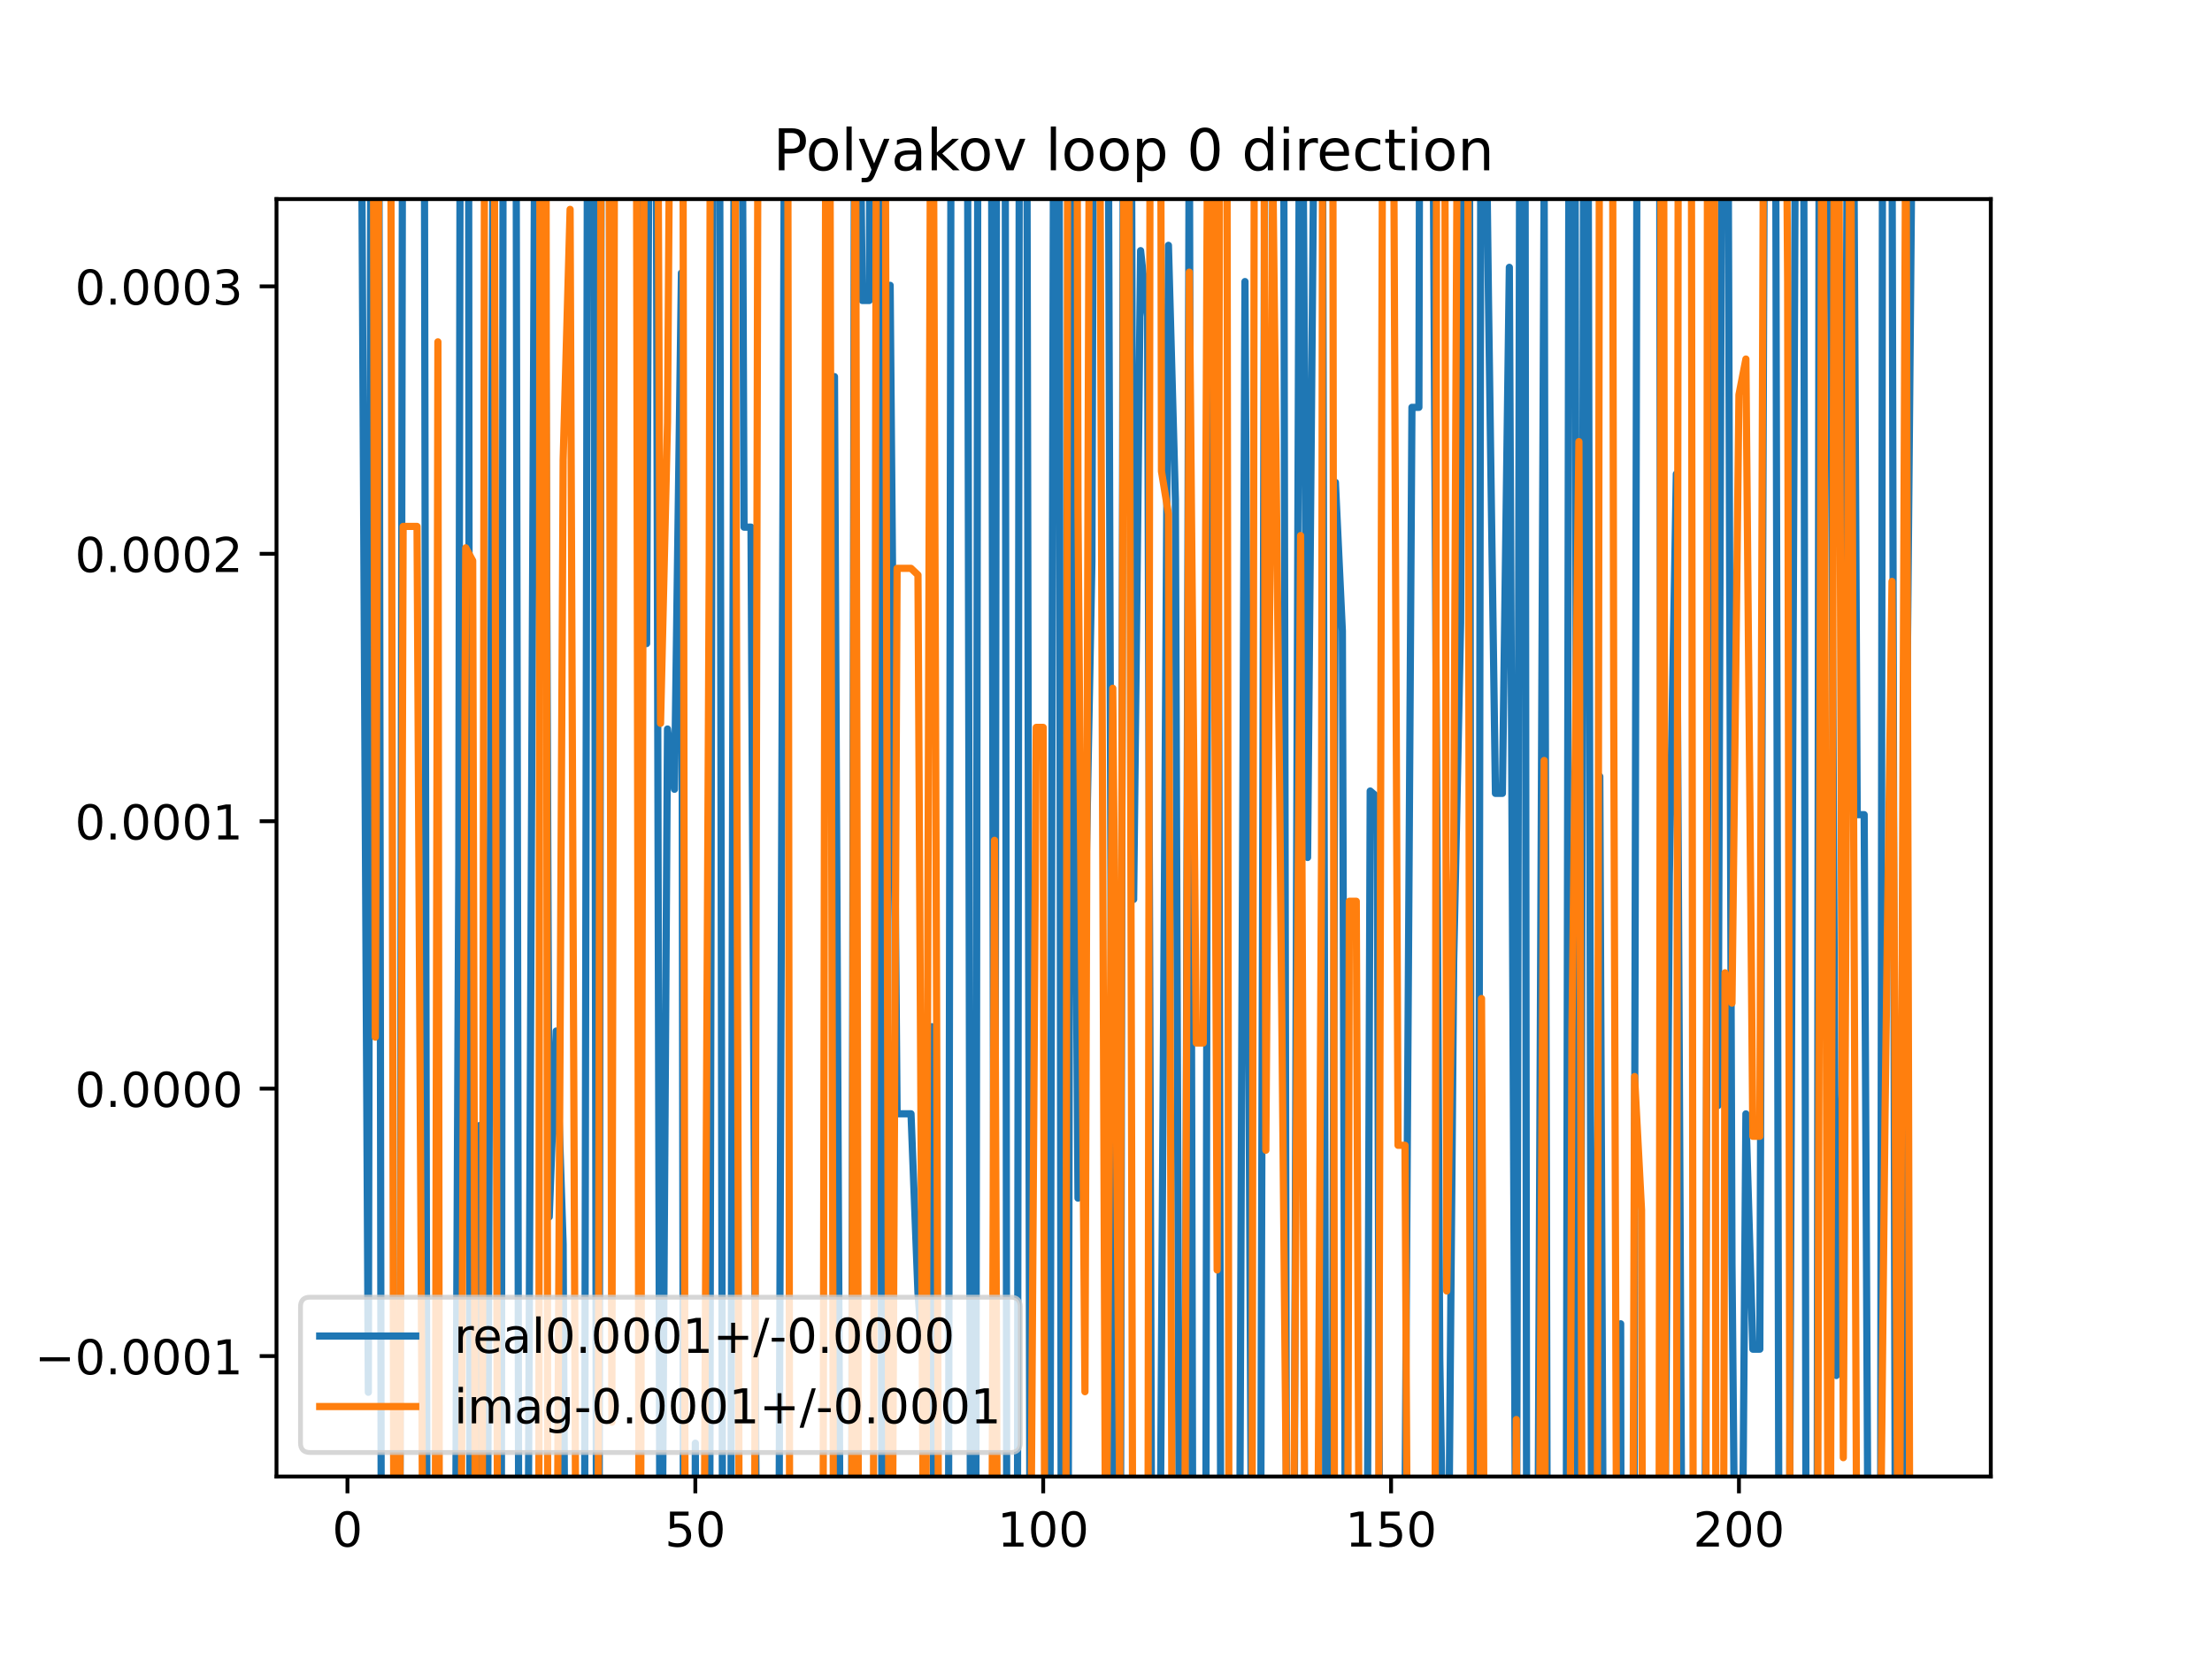 <?xml version="1.0" encoding="utf-8" standalone="no"?>
<!DOCTYPE svg PUBLIC "-//W3C//DTD SVG 1.1//EN"
  "http://www.w3.org/Graphics/SVG/1.1/DTD/svg11.dtd">
<!-- Created with matplotlib (https://matplotlib.org/) -->
<svg height="345.6pt" version="1.1" viewBox="0 0 460.8 345.6" width="460.8pt" xmlns="http://www.w3.org/2000/svg" xmlns:xlink="http://www.w3.org/1999/xlink">
 <defs>
  <style type="text/css">
*{stroke-linecap:butt;stroke-linejoin:round;}
  </style>
 </defs>
 <g id="figure_1">
  <g id="patch_1">
   <path d="M 0 345.6 
L 460.8 345.6 
L 460.8 0 
L 0 0 
z
" style="fill:#ffffff;"/>
  </g>
  <g id="axes_1">
   <g id="patch_2">
    <path d="M 57.6 307.584 
L 414.72 307.584 
L 414.72 41.472 
L 57.6 41.472 
z
" style="fill:#ffffff;"/>
   </g>
   <g id="matplotlib.axis_1">
    <g id="xtick_1">
     <g id="line2d_1">
      <defs>
       <path d="M 0 0 
L 0 3.5 
" id="m94721363c7" style="stroke:#000000;stroke-width:0.8;"/>
      </defs>
      <g>
       <use style="stroke:#000000;stroke-width:0.8;" x="72.383" xlink:href="#m94721363c7" y="307.584"/>
      </g>
     </g>
     <g id="text_1">
      <!-- 0 -->
      <defs>
       <path d="M 31.781 66.406 
Q 24.172 66.406 20.328 58.906 
Q 16.5 51.422 16.5 36.375 
Q 16.5 21.391 20.328 13.891 
Q 24.172 6.391 31.781 6.391 
Q 39.453 6.391 43.281 13.891 
Q 47.125 21.391 47.125 36.375 
Q 47.125 51.422 43.281 58.906 
Q 39.453 66.406 31.781 66.406 
z
M 31.781 74.219 
Q 44.047 74.219 50.516 64.516 
Q 56.984 54.828 56.984 36.375 
Q 56.984 17.969 50.516 8.266 
Q 44.047 -1.422 31.781 -1.422 
Q 19.531 -1.422 13.062 8.266 
Q 6.594 17.969 6.594 36.375 
Q 6.594 54.828 13.062 64.516 
Q 19.531 74.219 31.781 74.219 
z
" id="DejaVuSans-48"/>
      </defs>
      <g transform="translate(69.202 322.182)scale(0.1 -0.1)">
       <use xlink:href="#DejaVuSans-48"/>
      </g>
     </g>
    </g>
    <g id="xtick_2">
     <g id="line2d_2">
      <g>
       <use style="stroke:#000000;stroke-width:0.8;" x="144.851" xlink:href="#m94721363c7" y="307.584"/>
      </g>
     </g>
     <g id="text_2">
      <!-- 50 -->
      <defs>
       <path d="M 10.797 72.906 
L 49.516 72.906 
L 49.516 64.594 
L 19.828 64.594 
L 19.828 46.734 
Q 21.969 47.469 24.109 47.828 
Q 26.266 48.188 28.422 48.188 
Q 40.625 48.188 47.75 41.5 
Q 54.891 34.812 54.891 23.391 
Q 54.891 11.625 47.562 5.094 
Q 40.234 -1.422 26.906 -1.422 
Q 22.312 -1.422 17.547 -0.641 
Q 12.797 0.141 7.719 1.703 
L 7.719 11.625 
Q 12.109 9.234 16.797 8.062 
Q 21.484 6.891 26.703 6.891 
Q 35.156 6.891 40.078 11.328 
Q 45.016 15.766 45.016 23.391 
Q 45.016 31 40.078 35.438 
Q 35.156 39.891 26.703 39.891 
Q 22.75 39.891 18.812 39.016 
Q 14.891 38.141 10.797 36.281 
z
" id="DejaVuSans-53"/>
      </defs>
      <g transform="translate(138.488 322.182)scale(0.1 -0.1)">
       <use xlink:href="#DejaVuSans-53"/>
       <use x="63.623" xlink:href="#DejaVuSans-48"/>
      </g>
     </g>
    </g>
    <g id="xtick_3">
     <g id="line2d_3">
      <g>
       <use style="stroke:#000000;stroke-width:0.8;" x="217.318" xlink:href="#m94721363c7" y="307.584"/>
      </g>
     </g>
     <g id="text_3">
      <!-- 100 -->
      <defs>
       <path d="M 12.406 8.297 
L 28.516 8.297 
L 28.516 63.922 
L 10.984 60.406 
L 10.984 69.391 
L 28.422 72.906 
L 38.281 72.906 
L 38.281 8.297 
L 54.391 8.297 
L 54.391 0 
L 12.406 0 
z
" id="DejaVuSans-49"/>
      </defs>
      <g transform="translate(207.775 322.182)scale(0.1 -0.1)">
       <use xlink:href="#DejaVuSans-49"/>
       <use x="63.623" xlink:href="#DejaVuSans-48"/>
       <use x="127.246" xlink:href="#DejaVuSans-48"/>
      </g>
     </g>
    </g>
    <g id="xtick_4">
     <g id="line2d_4">
      <g>
       <use style="stroke:#000000;stroke-width:0.8;" x="289.786" xlink:href="#m94721363c7" y="307.584"/>
      </g>
     </g>
     <g id="text_4">
      <!-- 150 -->
      <g transform="translate(280.242 322.182)scale(0.1 -0.1)">
       <use xlink:href="#DejaVuSans-49"/>
       <use x="63.623" xlink:href="#DejaVuSans-53"/>
       <use x="127.246" xlink:href="#DejaVuSans-48"/>
      </g>
     </g>
    </g>
    <g id="xtick_5">
     <g id="line2d_5">
      <g>
       <use style="stroke:#000000;stroke-width:0.8;" x="362.254" xlink:href="#m94721363c7" y="307.584"/>
      </g>
     </g>
     <g id="text_5">
      <!-- 200 -->
      <defs>
       <path d="M 19.188 8.297 
L 53.609 8.297 
L 53.609 0 
L 7.328 0 
L 7.328 8.297 
Q 12.938 14.109 22.625 23.891 
Q 32.328 33.688 34.812 36.531 
Q 39.547 41.844 41.422 45.531 
Q 43.312 49.219 43.312 52.781 
Q 43.312 58.594 39.234 62.25 
Q 35.156 65.922 28.609 65.922 
Q 23.969 65.922 18.812 64.312 
Q 13.672 62.703 7.812 59.422 
L 7.812 69.391 
Q 13.766 71.781 18.938 73 
Q 24.125 74.219 28.422 74.219 
Q 39.75 74.219 46.484 68.547 
Q 53.219 62.891 53.219 53.422 
Q 53.219 48.922 51.531 44.891 
Q 49.859 40.875 45.406 35.406 
Q 44.188 33.984 37.641 27.219 
Q 31.109 20.453 19.188 8.297 
z
" id="DejaVuSans-50"/>
      </defs>
      <g transform="translate(352.71 322.182)scale(0.1 -0.1)">
       <use xlink:href="#DejaVuSans-50"/>
       <use x="63.623" xlink:href="#DejaVuSans-48"/>
       <use x="127.246" xlink:href="#DejaVuSans-48"/>
      </g>
     </g>
    </g>
   </g>
   <g id="matplotlib.axis_2">
    <g id="ytick_1">
     <g id="line2d_6">
      <defs>
       <path d="M 0 0 
L -3.5 0 
" id="maf821a7528" style="stroke:#000000;stroke-width:0.8;"/>
      </defs>
      <g>
       <use style="stroke:#000000;stroke-width:0.8;" x="57.6" xlink:href="#maf821a7528" y="282.496"/>
      </g>
     </g>
     <g id="text_6">
      <!-- −0.0001 -->
      <defs>
       <path d="M 10.594 35.5 
L 73.188 35.5 
L 73.188 27.203 
L 10.594 27.203 
z
" id="DejaVuSans-8722"/>
       <path d="M 10.688 12.406 
L 21 12.406 
L 21 0 
L 10.688 0 
z
" id="DejaVuSans-46"/>
      </defs>
      <g transform="translate(7.23 286.295)scale(0.1 -0.1)">
       <use xlink:href="#DejaVuSans-8722"/>
       <use x="83.789" xlink:href="#DejaVuSans-48"/>
       <use x="147.412" xlink:href="#DejaVuSans-46"/>
       <use x="179.199" xlink:href="#DejaVuSans-48"/>
       <use x="242.822" xlink:href="#DejaVuSans-48"/>
       <use x="306.445" xlink:href="#DejaVuSans-48"/>
       <use x="370.068" xlink:href="#DejaVuSans-49"/>
      </g>
     </g>
    </g>
    <g id="ytick_2">
     <g id="line2d_7">
      <g>
       <use style="stroke:#000000;stroke-width:0.8;" x="57.6" xlink:href="#maf821a7528" y="226.785"/>
      </g>
     </g>
     <g id="text_7">
      <!-- 0.0000 -->
      <g transform="translate(15.609 230.584)scale(0.1 -0.1)">
       <use xlink:href="#DejaVuSans-48"/>
       <use x="63.623" xlink:href="#DejaVuSans-46"/>
       <use x="95.41" xlink:href="#DejaVuSans-48"/>
       <use x="159.033" xlink:href="#DejaVuSans-48"/>
       <use x="222.656" xlink:href="#DejaVuSans-48"/>
       <use x="286.279" xlink:href="#DejaVuSans-48"/>
      </g>
     </g>
    </g>
    <g id="ytick_3">
     <g id="line2d_8">
      <g>
       <use style="stroke:#000000;stroke-width:0.8;" x="57.6" xlink:href="#maf821a7528" y="171.074"/>
      </g>
     </g>
     <g id="text_8">
      <!-- 0.0001 -->
      <g transform="translate(15.609 174.873)scale(0.1 -0.1)">
       <use xlink:href="#DejaVuSans-48"/>
       <use x="63.623" xlink:href="#DejaVuSans-46"/>
       <use x="95.41" xlink:href="#DejaVuSans-48"/>
       <use x="159.033" xlink:href="#DejaVuSans-48"/>
       <use x="222.656" xlink:href="#DejaVuSans-48"/>
       <use x="286.279" xlink:href="#DejaVuSans-49"/>
      </g>
     </g>
    </g>
    <g id="ytick_4">
     <g id="line2d_9">
      <g>
       <use style="stroke:#000000;stroke-width:0.8;" x="57.6" xlink:href="#maf821a7528" y="115.363"/>
      </g>
     </g>
     <g id="text_9">
      <!-- 0.0002 -->
      <g transform="translate(15.609 119.162)scale(0.1 -0.1)">
       <use xlink:href="#DejaVuSans-48"/>
       <use x="63.623" xlink:href="#DejaVuSans-46"/>
       <use x="95.41" xlink:href="#DejaVuSans-48"/>
       <use x="159.033" xlink:href="#DejaVuSans-48"/>
       <use x="222.656" xlink:href="#DejaVuSans-48"/>
       <use x="286.279" xlink:href="#DejaVuSans-50"/>
      </g>
     </g>
    </g>
    <g id="ytick_5">
     <g id="line2d_10">
      <g>
       <use style="stroke:#000000;stroke-width:0.8;" x="57.6" xlink:href="#maf821a7528" y="59.652"/>
      </g>
     </g>
     <g id="text_10">
      <!-- 0.0003 -->
      <defs>
       <path d="M 40.578 39.312 
Q 47.656 37.797 51.625 33 
Q 55.609 28.219 55.609 21.188 
Q 55.609 10.406 48.188 4.484 
Q 40.766 -1.422 27.094 -1.422 
Q 22.516 -1.422 17.656 -0.516 
Q 12.797 0.391 7.625 2.203 
L 7.625 11.719 
Q 11.719 9.328 16.594 8.109 
Q 21.484 6.891 26.812 6.891 
Q 36.078 6.891 40.938 10.547 
Q 45.797 14.203 45.797 21.188 
Q 45.797 27.641 41.281 31.266 
Q 36.766 34.906 28.719 34.906 
L 20.219 34.906 
L 20.219 43.016 
L 29.109 43.016 
Q 36.375 43.016 40.234 45.922 
Q 44.094 48.828 44.094 54.297 
Q 44.094 59.906 40.109 62.906 
Q 36.141 65.922 28.719 65.922 
Q 24.656 65.922 20.016 65.031 
Q 15.375 64.156 9.812 62.312 
L 9.812 71.094 
Q 15.438 72.656 20.344 73.438 
Q 25.25 74.219 29.594 74.219 
Q 40.828 74.219 47.359 69.109 
Q 53.906 64.016 53.906 55.328 
Q 53.906 49.266 50.438 45.094 
Q 46.969 40.922 40.578 39.312 
z
" id="DejaVuSans-51"/>
      </defs>
      <g transform="translate(15.609 63.451)scale(0.1 -0.1)">
       <use xlink:href="#DejaVuSans-48"/>
       <use x="63.623" xlink:href="#DejaVuSans-46"/>
       <use x="95.41" xlink:href="#DejaVuSans-48"/>
       <use x="159.033" xlink:href="#DejaVuSans-48"/>
       <use x="222.656" xlink:href="#DejaVuSans-48"/>
       <use x="286.279" xlink:href="#DejaVuSans-51"/>
      </g>
     </g>
    </g>
   </g>
   <g id="line2d_11">
    <path clip-path="url(#pcd3c174537)" d="M 75.162 -1 
L 75.282 17.574 
L 76.731 290.034 
L 77.306 -1 
M 78.897 -1 
L 79.459 346.6 
M 83.27 346.6 
L 83.889 -1 
M 88.36 -1 
L 88.988 346.6 
M 94.801 346.6 
L 95.573 180.204 
L 95.899 -1 
M 97.599 -1 
L 97.92 346.6 
M 99.692 346.6 
L 99.921 234.468 
L 101.092 346.6 
M 101.474 346.6 
L 102.82 1.303 
L 103.905 346.6 
M 104.41 346.6 
L 104.833 -1 
M 107.475 -1 
L 108.094 346.6 
M 109.93 346.6 
L 111.507 -1 
M 113.418 -1 
L 114.415 253.507 
L 115.864 214.788 
L 117.313 259.162 
L 117.76 346.6 
M 121.735 346.6 
L 122.424 -1 
M 123.7 -1 
L 124.291 346.6 
M 124.781 346.6 
L 125.267 -1 
M 133.278 -1 
L 134.705 134.067 
L 135.305 -1 
M 136.639 -1 
L 137.52 346.6 
M 137.816 346.6 
L 139.054 151.87 
L 140.503 164.42 
L 141.952 56.868 
L 142.405 346.6 
M 144.753 346.6 
L 144.851 300.64 
L 144.956 346.6 
M 147.803 346.6 
L 148.513 -1 
M 149.867 -1 
L 150.558 346.6 
M 152.202 346.6 
L 152.993 -1 
M 154.543 -1 
L 154.996 109.812 
L 156.446 109.812 
L 157.675 346.6 
M 160.734 346.6 
L 160.794 331.03 
L 162.243 331.03 
L 163.501 -1 
M 172.151 -1 
L 172.389 138.396 
L 173.838 78.459 
L 175.103 346.6 
M 177.358 346.6 
L 178.046 -1 
M 178.95 -1 
L 179.635 62.597 
L 181.085 62.597 
L 181.329 -1 
M 183.115 -1 
L 183.76 346.6 
M 184.412 346.6 
L 185.433 59.44 
L 186.882 232.026 
L 189.781 232.026 
L 191.23 269.317 
L 192.679 288.39 
L 194.129 213.881 
L 194.57 346.6 
M 197.552 346.6 
L 198.153 -1 
M 201.507 -1 
L 202.209 346.6 
M 203.247 346.6 
L 203.729 -1 
M 206.505 -1 
L 207.173 335.408 
L 207.628 -1 
M 209.384 -1 
L 209.743 346.6 
M 211.925 346.6 
L 212.366 -1 
M 213.868 -1 
L 214.599 346.6 
M 218.627 346.6 
L 218.768 304.532 
L 219.539 -1 
M 220.604 -1 
L 221.105 346.6 
M 222.476 346.6 
L 223.116 39.001 
L 224.565 249.594 
L 226.015 194.324 
L 227.464 117.027 
L 227.842 -1 
M 230.81 -1 
L 231.812 298.494 
L 232.473 346.6 
M 233.373 346.6 
L 234.053 -1 
M 235.64 -1 
L 236.16 187.354 
L 237.609 52.214 
L 239.059 65.928 
L 239.976 346.6 
M 241.55 346.6 
L 243.407 51.106 
L 244.856 104.13 
L 245.731 346.6 
M 246.779 346.6 
L 247.755 17.905 
L 248.52 346.6 
M 251.161 346.6 
L 251.761 -1 
M 253.471 -1 
L 253.552 10.711 
L 254.357 346.6 
M 258.158 346.6 
L 259.35 58.654 
L 260.81 346.6 
M 262.562 346.6 
L 263.553 -1 
M 267.379 -1 
L 268.036 346.6 
M 269.513 346.6 
L 270.768 -1 
M 271.254 -1 
L 272.394 178.628 
L 273.96 -1 
M 275.46 -1 
L 276.232 346.6 
M 277.441 346.6 
L 278.191 100.476 
L 279.641 131.47 
L 280.315 346.6 
M 284.763 346.6 
L 285.438 164.782 
L 286.887 166.026 
L 287.455 346.6 
M 291.091 346.6 
L 291.235 315.68 
L 292.685 315.68 
L 294.134 84.856 
L 295.583 84.856 
L 295.783 -1 
M 298.44 -1 
L 298.482 14.9 
L 299.931 283.07 
L 300.951 346.6 
M 301.605 346.6 
L 302.83 200.403 
L 304.279 129.726 
L 304.774 -1 
M 306.085 -1 
L 306.575 346.6 
M 307.922 346.6 
L 308.528 -1 
M 309.315 -1 
L 310.077 62.426 
L 311.526 165.274 
L 312.976 165.274 
L 314.425 55.688 
L 315.824 346.6 
M 315.897 346.6 
L 316.633 -1 
M 317.673 -1 
L 318.047 346.6 
M 320.292 346.6 
L 321.672 36.363 
L 322.357 346.6 
M 326.238 346.6 
L 326.885 -1 
M 328.063 -1 
L 328.721 346.6 
M 329.162 346.6 
L 329.971 -1 
M 330.774 -1 
L 331.605 346.6 
M 332.288 346.6 
L 333.266 161.753 
L 334.065 346.6 
M 337.393 346.6 
L 337.615 275.769 
L 337.713 346.6 
M 340.377 346.6 
L 340.513 245.392 
L 341.073 -1 
M 345.698 -1 
L 346.221 346.6 
M 346.697 346.6 
L 347.76 182.307 
L 349.209 98.739 
L 350.461 346.6 
M 355.108 346.6 
L 356.298 -1 
M 356.697 -1 
L 357.905 230.288 
L 358.753 -1 
M 359.91 -1 
L 360.804 263.328 
L 361.569 346.6 
M 362.825 346.6 
L 363.703 232.038 
L 365.152 281.06 
L 366.602 281.06 
L 367.632 -1 
M 369.85 -1 
L 370.626 346.6 
M 372.686 346.6 
L 374.103 -1 
M 375.717 -1 
L 376.253 346.6 
M 378.508 346.6 
L 378.998 -1 
M 381.069 -1 
L 381.095 7.484 
L 382.544 286.542 
L 383.994 217.1 
L 384.928 -1 
M 386.042 -1 
L 386.892 169.712 
L 388.342 169.712 
L 389.254 346.6 
M 391.73 346.6 
L 392.194 -1 
M 394.055 -1 
L 394.139 21.748 
L 394.875 346.6 
M 396.52 346.6 
L 397.038 171.585 
L 398.487 7.435 
L 398.487 7.435 
" style="fill:none;stroke:#1f77b4;stroke-linecap:square;stroke-width:1.5;"/>
   </g>
   <g id="line2d_12">
    <path clip-path="url(#pcd3c174537)" d="M 77.739 -1 
L 78.181 216.049 
L 79.04 -1 
M 81.363 -1 
L 82.093 346.6 
M 83.206 346.6 
L 83.978 109.662 
L 86.877 109.662 
L 88.191 346.6 
M 90.63 346.6 
L 91.225 71.208 
L 91.54 346.6 
M 95.977 346.6 
L 97.022 114.125 
L 98.472 116.813 
L 99.075 346.6 
M 100.426 346.6 
L 100.969 -1 
M 102.918 -1 
L 103.686 346.6 
M 112.233 346.6 
L 112.497 -1 
M 113.717 -1 
L 114.14 346.6 
M 115.989 346.6 
L 117.313 95.827 
L 118.763 43.615 
L 120.038 346.6 
M 124.565 346.6 
L 125.245 -1 
M 126.832 -1 
L 127.459 296.273 
L 128.059 -1 
M 132.546 -1 
L 133.156 346.6 
M 133.397 346.6 
L 134.255 -1 
M 136.962 -1 
L 137.604 150.681 
L 139.054 87.957 
L 139.677 -1 
M 142.252 -1 
L 142.739 346.6 
M 146.589 346.6 
L 147.75 116.187 
L 148.024 -1 
M 153.047 -1 
L 154.046 346.6 
M 157.154 346.6 
L 157.895 20.228 
L 158.409 -1 
M 164.09 -1 
L 164.52 346.6 
M 171.424 346.6 
L 172.056 -1 
M 172.833 -1 
L 173.681 346.6 
M 177.393 346.6 
L 178.168 -1 
M 178.201 -1 
L 178.867 346.6 
M 181.896 346.6 
L 182.534 31.756 
L 182.785 -1 
M 184.372 -1 
L 185.237 346.6 
M 185.804 346.6 
L 186.882 118.398 
L 189.781 118.398 
L 191.23 119.774 
L 192.476 346.6 
M 192.799 346.6 
L 193.915 -1 
M 194.364 -1 
L 195.578 342.294 
L 197.028 342.294 
L 197.054 346.6 
M 206.565 346.6 
L 207.173 175.053 
L 207.843 346.6 
M 214.622 346.6 
L 215.869 151.529 
L 217.318 151.529 
L 217.65 346.6 
M 222.013 346.6 
L 222.434 -1 
M 224.334 -1 
L 224.565 105.912 
L 226.015 289.914 
L 227.002 -1 
M 229.027 -1 
L 230.363 341.474 
L 231.812 143.374 
L 233.261 312.729 
L 234.227 -1 
M 235.117 -1 
L 236.016 346.6 
M 239.119 346.6 
L 239.61 -1 
M 241.762 -1 
L 241.957 98.192 
L 243.407 107.041 
L 244.238 346.6 
M 246.745 346.6 
L 247.755 56.693 
L 249.204 217.274 
L 250.654 217.274 
L 251.681 -1 
M 252.469 -1 
L 253.552 264.558 
L 254.109 -1 
M 255.571 -1 
L 256.035 346.6 
M 260.79 346.6 
L 260.799 345.861 
L 261.327 -1 
M 263.285 -1 
L 263.698 239.612 
L 265.147 34.063 
L 266.596 166.694 
L 268.046 319.684 
L 269.495 319.684 
L 270.944 111.571 
L 271.911 346.6 
M 274.427 346.6 
L 275.292 178.628 
L 275.553 -1 
M 277.636 -1 
L 278.015 346.6 
M 280.721 346.6 
L 281.09 187.752 
L 282.539 187.752 
L 283.209 346.6 
M 287.129 346.6 
L 288.066 -1 
M 290.215 -1 
L 291.235 238.586 
L 292.685 238.586 
L 293.276 346.6 
M 298.937 346.6 
L 299.284 -1 
M 300.955 -1 
L 301.381 268.936 
L 302.83 179.114 
L 303.696 -1 
M 305.664 -1 
L 305.729 4.663 
L 306.368 346.6 
M 308.277 346.6 
L 308.628 208.014 
L 309.27 346.6 
M 315.569 346.6 
L 315.874 295.715 
L 316.115 346.6 
M 320.543 346.6 
L 321.672 158.427 
L 321.908 346.6 
M 324.548 346.6 
L 324.57 331.203 
L 324.645 346.6 
M 327.009 346.6 
L 327.469 214.412 
L 328.918 91.998 
L 329.624 346.6 
M 332.721 346.6 
L 333.217 -1 
M 335.893 -1 
L 336.165 147.302 
L 336.829 346.6 
M 340.099 346.6 
L 340.513 224.26 
L 341.963 252.062 
L 342.178 346.6 
M 345.586 346.6 
L 346.052 -1 
M 346.549 -1 
L 346.978 346.6 
M 349.217 346.6 
L 349.632 -1 
M 352.317 -1 
L 352.748 346.6 
M 355.345 346.6 
L 355.73 -1 
M 357.115 -1 
L 357.464 346.6 
M 358.997 346.6 
L 359.355 202.654 
L 360.804 208.972 
L 362.254 82.225 
L 363.703 74.794 
L 365.152 236.707 
L 366.602 236.707 
L 367.449 -1 
M 371.986 -1 
L 372.399 58.771 
L 372.92 346.6 
M 378.579 346.6 
L 379.577 -1 
M 379.726 -1 
L 380.891 346.6 
M 381.257 346.6 
L 382.176 -1 
M 382.999 -1 
L 383.994 303.658 
L 385.443 0.757 
L 386.874 346.6 
M 391.504 346.6 
L 392.69 232.1 
L 394.139 121.12 
L 395.527 346.6 
M 395.631 346.6 
L 397.038 11.993 
L 397.887 346.6 
L 397.887 346.6 
" style="fill:none;stroke:#ff7f0e;stroke-linecap:square;stroke-width:1.5;"/>
   </g>
   <g id="patch_3">
    <path d="M 57.6 307.584 
L 57.6 41.472 
" style="fill:none;stroke:#000000;stroke-linecap:square;stroke-linejoin:miter;stroke-width:0.8;"/>
   </g>
   <g id="patch_4">
    <path d="M 414.72 307.584 
L 414.72 41.472 
" style="fill:none;stroke:#000000;stroke-linecap:square;stroke-linejoin:miter;stroke-width:0.8;"/>
   </g>
   <g id="patch_5">
    <path d="M 57.6 307.584 
L 414.72 307.584 
" style="fill:none;stroke:#000000;stroke-linecap:square;stroke-linejoin:miter;stroke-width:0.8;"/>
   </g>
   <g id="patch_6">
    <path d="M 57.6 41.472 
L 414.72 41.472 
" style="fill:none;stroke:#000000;stroke-linecap:square;stroke-linejoin:miter;stroke-width:0.8;"/>
   </g>
   <g id="text_11">
    <!-- Polyakov loop 0 direction -->
    <defs>
     <path d="M 19.672 64.797 
L 19.672 37.406 
L 32.078 37.406 
Q 38.969 37.406 42.719 40.969 
Q 46.484 44.531 46.484 51.125 
Q 46.484 57.672 42.719 61.234 
Q 38.969 64.797 32.078 64.797 
z
M 9.812 72.906 
L 32.078 72.906 
Q 44.344 72.906 50.609 67.359 
Q 56.891 61.812 56.891 51.125 
Q 56.891 40.328 50.609 34.812 
Q 44.344 29.297 32.078 29.297 
L 19.672 29.297 
L 19.672 0 
L 9.812 0 
z
" id="DejaVuSans-80"/>
     <path d="M 30.609 48.391 
Q 23.391 48.391 19.188 42.75 
Q 14.984 37.109 14.984 27.297 
Q 14.984 17.484 19.156 11.844 
Q 23.344 6.203 30.609 6.203 
Q 37.797 6.203 41.984 11.859 
Q 46.188 17.531 46.188 27.297 
Q 46.188 37.016 41.984 42.703 
Q 37.797 48.391 30.609 48.391 
z
M 30.609 56 
Q 42.328 56 49.016 48.375 
Q 55.719 40.766 55.719 27.297 
Q 55.719 13.875 49.016 6.219 
Q 42.328 -1.422 30.609 -1.422 
Q 18.844 -1.422 12.172 6.219 
Q 5.516 13.875 5.516 27.297 
Q 5.516 40.766 12.172 48.375 
Q 18.844 56 30.609 56 
z
" id="DejaVuSans-111"/>
     <path d="M 9.422 75.984 
L 18.406 75.984 
L 18.406 0 
L 9.422 0 
z
" id="DejaVuSans-108"/>
     <path d="M 32.172 -5.078 
Q 28.375 -14.844 24.75 -17.812 
Q 21.141 -20.797 15.094 -20.797 
L 7.906 -20.797 
L 7.906 -13.281 
L 13.188 -13.281 
Q 16.891 -13.281 18.938 -11.516 
Q 21 -9.766 23.484 -3.219 
L 25.094 0.875 
L 2.984 54.688 
L 12.5 54.688 
L 29.594 11.922 
L 46.688 54.688 
L 56.203 54.688 
z
" id="DejaVuSans-121"/>
     <path d="M 34.281 27.484 
Q 23.391 27.484 19.188 25 
Q 14.984 22.516 14.984 16.5 
Q 14.984 11.719 18.141 8.906 
Q 21.297 6.109 26.703 6.109 
Q 34.188 6.109 38.703 11.406 
Q 43.219 16.703 43.219 25.484 
L 43.219 27.484 
z
M 52.203 31.203 
L 52.203 0 
L 43.219 0 
L 43.219 8.297 
Q 40.141 3.328 35.547 0.953 
Q 30.953 -1.422 24.312 -1.422 
Q 15.922 -1.422 10.953 3.297 
Q 6 8.016 6 15.922 
Q 6 25.141 12.172 29.828 
Q 18.359 34.516 30.609 34.516 
L 43.219 34.516 
L 43.219 35.406 
Q 43.219 41.609 39.141 45 
Q 35.062 48.391 27.688 48.391 
Q 23 48.391 18.547 47.266 
Q 14.109 46.141 10.016 43.891 
L 10.016 52.203 
Q 14.938 54.109 19.578 55.047 
Q 24.219 56 28.609 56 
Q 40.484 56 46.344 49.844 
Q 52.203 43.703 52.203 31.203 
z
" id="DejaVuSans-97"/>
     <path d="M 9.078 75.984 
L 18.109 75.984 
L 18.109 31.109 
L 44.922 54.688 
L 56.391 54.688 
L 27.391 29.109 
L 57.625 0 
L 45.906 0 
L 18.109 26.703 
L 18.109 0 
L 9.078 0 
z
" id="DejaVuSans-107"/>
     <path d="M 2.984 54.688 
L 12.5 54.688 
L 29.594 8.797 
L 46.688 54.688 
L 56.203 54.688 
L 35.688 0 
L 23.484 0 
z
" id="DejaVuSans-118"/>
     <path id="DejaVuSans-32"/>
     <path d="M 18.109 8.203 
L 18.109 -20.797 
L 9.078 -20.797 
L 9.078 54.688 
L 18.109 54.688 
L 18.109 46.391 
Q 20.953 51.266 25.266 53.625 
Q 29.594 56 35.594 56 
Q 45.562 56 51.781 48.094 
Q 58.016 40.188 58.016 27.297 
Q 58.016 14.406 51.781 6.484 
Q 45.562 -1.422 35.594 -1.422 
Q 29.594 -1.422 25.266 0.953 
Q 20.953 3.328 18.109 8.203 
z
M 48.688 27.297 
Q 48.688 37.203 44.609 42.844 
Q 40.531 48.484 33.406 48.484 
Q 26.266 48.484 22.188 42.844 
Q 18.109 37.203 18.109 27.297 
Q 18.109 17.391 22.188 11.75 
Q 26.266 6.109 33.406 6.109 
Q 40.531 6.109 44.609 11.75 
Q 48.688 17.391 48.688 27.297 
z
" id="DejaVuSans-112"/>
     <path d="M 45.406 46.391 
L 45.406 75.984 
L 54.391 75.984 
L 54.391 0 
L 45.406 0 
L 45.406 8.203 
Q 42.578 3.328 38.25 0.953 
Q 33.938 -1.422 27.875 -1.422 
Q 17.969 -1.422 11.734 6.484 
Q 5.516 14.406 5.516 27.297 
Q 5.516 40.188 11.734 48.094 
Q 17.969 56 27.875 56 
Q 33.938 56 38.25 53.625 
Q 42.578 51.266 45.406 46.391 
z
M 14.797 27.297 
Q 14.797 17.391 18.875 11.75 
Q 22.953 6.109 30.078 6.109 
Q 37.203 6.109 41.297 11.75 
Q 45.406 17.391 45.406 27.297 
Q 45.406 37.203 41.297 42.844 
Q 37.203 48.484 30.078 48.484 
Q 22.953 48.484 18.875 42.844 
Q 14.797 37.203 14.797 27.297 
z
" id="DejaVuSans-100"/>
     <path d="M 9.422 54.688 
L 18.406 54.688 
L 18.406 0 
L 9.422 0 
z
M 9.422 75.984 
L 18.406 75.984 
L 18.406 64.594 
L 9.422 64.594 
z
" id="DejaVuSans-105"/>
     <path d="M 41.109 46.297 
Q 39.594 47.172 37.812 47.578 
Q 36.031 48 33.891 48 
Q 26.266 48 22.188 43.047 
Q 18.109 38.094 18.109 28.812 
L 18.109 0 
L 9.078 0 
L 9.078 54.688 
L 18.109 54.688 
L 18.109 46.188 
Q 20.953 51.172 25.484 53.578 
Q 30.031 56 36.531 56 
Q 37.453 56 38.578 55.875 
Q 39.703 55.766 41.062 55.516 
z
" id="DejaVuSans-114"/>
     <path d="M 56.203 29.594 
L 56.203 25.203 
L 14.891 25.203 
Q 15.484 15.922 20.484 11.062 
Q 25.484 6.203 34.422 6.203 
Q 39.594 6.203 44.453 7.469 
Q 49.312 8.734 54.109 11.281 
L 54.109 2.781 
Q 49.266 0.734 44.188 -0.344 
Q 39.109 -1.422 33.891 -1.422 
Q 20.797 -1.422 13.156 6.188 
Q 5.516 13.812 5.516 26.812 
Q 5.516 40.234 12.766 48.109 
Q 20.016 56 32.328 56 
Q 43.359 56 49.781 48.891 
Q 56.203 41.797 56.203 29.594 
z
M 47.219 32.234 
Q 47.125 39.594 43.094 43.984 
Q 39.062 48.391 32.422 48.391 
Q 24.906 48.391 20.391 44.141 
Q 15.875 39.891 15.188 32.172 
z
" id="DejaVuSans-101"/>
     <path d="M 48.781 52.594 
L 48.781 44.188 
Q 44.969 46.297 41.141 47.344 
Q 37.312 48.391 33.406 48.391 
Q 24.656 48.391 19.812 42.844 
Q 14.984 37.312 14.984 27.297 
Q 14.984 17.281 19.812 11.734 
Q 24.656 6.203 33.406 6.203 
Q 37.312 6.203 41.141 7.25 
Q 44.969 8.297 48.781 10.406 
L 48.781 2.094 
Q 45.016 0.344 40.984 -0.531 
Q 36.969 -1.422 32.422 -1.422 
Q 20.062 -1.422 12.781 6.344 
Q 5.516 14.109 5.516 27.297 
Q 5.516 40.672 12.859 48.328 
Q 20.219 56 33.016 56 
Q 37.156 56 41.109 55.141 
Q 45.062 54.297 48.781 52.594 
z
" id="DejaVuSans-99"/>
     <path d="M 18.312 70.219 
L 18.312 54.688 
L 36.812 54.688 
L 36.812 47.703 
L 18.312 47.703 
L 18.312 18.016 
Q 18.312 11.328 20.141 9.422 
Q 21.969 7.516 27.594 7.516 
L 36.812 7.516 
L 36.812 0 
L 27.594 0 
Q 17.188 0 13.234 3.875 
Q 9.281 7.766 9.281 18.016 
L 9.281 47.703 
L 2.688 47.703 
L 2.688 54.688 
L 9.281 54.688 
L 9.281 70.219 
z
" id="DejaVuSans-116"/>
     <path d="M 54.891 33.016 
L 54.891 0 
L 45.906 0 
L 45.906 32.719 
Q 45.906 40.484 42.875 44.328 
Q 39.844 48.188 33.797 48.188 
Q 26.516 48.188 22.312 43.547 
Q 18.109 38.922 18.109 30.906 
L 18.109 0 
L 9.078 0 
L 9.078 54.688 
L 18.109 54.688 
L 18.109 46.188 
Q 21.344 51.125 25.703 53.562 
Q 30.078 56 35.797 56 
Q 45.219 56 50.047 50.172 
Q 54.891 44.344 54.891 33.016 
z
" id="DejaVuSans-110"/>
    </defs>
    <g transform="translate(161.066 35.472)scale(0.12 -0.12)">
     <use xlink:href="#DejaVuSans-80"/>
     <use x="56.678" xlink:href="#DejaVuSans-111"/>
     <use x="117.859" xlink:href="#DejaVuSans-108"/>
     <use x="145.643" xlink:href="#DejaVuSans-121"/>
     <use x="204.822" xlink:href="#DejaVuSans-97"/>
     <use x="266.102" xlink:href="#DejaVuSans-107"/>
     <use x="320.387" xlink:href="#DejaVuSans-111"/>
     <use x="381.568" xlink:href="#DejaVuSans-118"/>
     <use x="440.748" xlink:href="#DejaVuSans-32"/>
     <use x="472.535" xlink:href="#DejaVuSans-108"/>
     <use x="500.318" xlink:href="#DejaVuSans-111"/>
     <use x="561.5" xlink:href="#DejaVuSans-111"/>
     <use x="622.682" xlink:href="#DejaVuSans-112"/>
     <use x="686.158" xlink:href="#DejaVuSans-32"/>
     <use x="717.945" xlink:href="#DejaVuSans-48"/>
     <use x="781.568" xlink:href="#DejaVuSans-32"/>
     <use x="813.355" xlink:href="#DejaVuSans-100"/>
     <use x="876.832" xlink:href="#DejaVuSans-105"/>
     <use x="904.615" xlink:href="#DejaVuSans-114"/>
     <use x="943.479" xlink:href="#DejaVuSans-101"/>
     <use x="1005.002" xlink:href="#DejaVuSans-99"/>
     <use x="1059.982" xlink:href="#DejaVuSans-116"/>
     <use x="1099.191" xlink:href="#DejaVuSans-105"/>
     <use x="1126.975" xlink:href="#DejaVuSans-111"/>
     <use x="1188.156" xlink:href="#DejaVuSans-110"/>
    </g>
   </g>
   <g id="legend_1">
    <g id="patch_7">
     <path d="M 64.6 302.584 
L 210.541 302.584 
Q 212.541 302.584 212.541 300.584 
L 212.541 272.228 
Q 212.541 270.228 210.541 270.228 
L 64.6 270.228 
Q 62.6 270.228 62.6 272.228 
L 62.6 300.584 
Q 62.6 302.584 64.6 302.584 
z
" style="fill:#ffffff;opacity:0.8;stroke:#cccccc;stroke-linejoin:miter;"/>
    </g>
    <g id="line2d_13">
     <path d="M 66.6 278.326 
L 86.6 278.326 
" style="fill:none;stroke:#1f77b4;stroke-linecap:square;stroke-width:1.5;"/>
    </g>
    <g id="line2d_14"/>
    <g id="text_12">
     <!-- real0.0001+/-0.0000 -->
     <defs>
      <path d="M 46 62.703 
L 46 35.5 
L 73.188 35.5 
L 73.188 27.203 
L 46 27.203 
L 46 0 
L 37.797 0 
L 37.797 27.203 
L 10.594 27.203 
L 10.594 35.5 
L 37.797 35.5 
L 37.797 62.703 
z
" id="DejaVuSans-43"/>
      <path d="M 25.391 72.906 
L 33.688 72.906 
L 8.297 -9.281 
L 0 -9.281 
z
" id="DejaVuSans-47"/>
      <path d="M 4.891 31.391 
L 31.203 31.391 
L 31.203 23.391 
L 4.891 23.391 
z
" id="DejaVuSans-45"/>
     </defs>
     <g transform="translate(94.6 281.826)scale(0.1 -0.1)">
      <use xlink:href="#DejaVuSans-114"/>
      <use x="38.863" xlink:href="#DejaVuSans-101"/>
      <use x="100.387" xlink:href="#DejaVuSans-97"/>
      <use x="161.666" xlink:href="#DejaVuSans-108"/>
      <use x="189.449" xlink:href="#DejaVuSans-48"/>
      <use x="253.072" xlink:href="#DejaVuSans-46"/>
      <use x="284.859" xlink:href="#DejaVuSans-48"/>
      <use x="348.482" xlink:href="#DejaVuSans-48"/>
      <use x="412.105" xlink:href="#DejaVuSans-48"/>
      <use x="475.729" xlink:href="#DejaVuSans-49"/>
      <use x="539.352" xlink:href="#DejaVuSans-43"/>
      <use x="623.141" xlink:href="#DejaVuSans-47"/>
      <use x="656.832" xlink:href="#DejaVuSans-45"/>
      <use x="692.916" xlink:href="#DejaVuSans-48"/>
      <use x="756.539" xlink:href="#DejaVuSans-46"/>
      <use x="788.326" xlink:href="#DejaVuSans-48"/>
      <use x="851.949" xlink:href="#DejaVuSans-48"/>
      <use x="915.572" xlink:href="#DejaVuSans-48"/>
      <use x="979.195" xlink:href="#DejaVuSans-48"/>
     </g>
    </g>
    <g id="line2d_15">
     <path d="M 66.6 293.004 
L 86.6 293.004 
" style="fill:none;stroke:#ff7f0e;stroke-linecap:square;stroke-width:1.5;"/>
    </g>
    <g id="line2d_16"/>
    <g id="text_13">
     <!-- imag-0.0001+/-0.0001 -->
     <defs>
      <path d="M 52 44.188 
Q 55.375 50.25 60.062 53.125 
Q 64.75 56 71.094 56 
Q 79.641 56 84.281 50.016 
Q 88.922 44.047 88.922 33.016 
L 88.922 0 
L 79.891 0 
L 79.891 32.719 
Q 79.891 40.578 77.094 44.375 
Q 74.312 48.188 68.609 48.188 
Q 61.625 48.188 57.562 43.547 
Q 53.516 38.922 53.516 30.906 
L 53.516 0 
L 44.484 0 
L 44.484 32.719 
Q 44.484 40.625 41.703 44.406 
Q 38.922 48.188 33.109 48.188 
Q 26.219 48.188 22.156 43.531 
Q 18.109 38.875 18.109 30.906 
L 18.109 0 
L 9.078 0 
L 9.078 54.688 
L 18.109 54.688 
L 18.109 46.188 
Q 21.188 51.219 25.484 53.609 
Q 29.781 56 35.688 56 
Q 41.656 56 45.828 52.969 
Q 50 49.953 52 44.188 
z
" id="DejaVuSans-109"/>
      <path d="M 45.406 27.984 
Q 45.406 37.75 41.375 43.109 
Q 37.359 48.484 30.078 48.484 
Q 22.859 48.484 18.828 43.109 
Q 14.797 37.75 14.797 27.984 
Q 14.797 18.266 18.828 12.891 
Q 22.859 7.516 30.078 7.516 
Q 37.359 7.516 41.375 12.891 
Q 45.406 18.266 45.406 27.984 
z
M 54.391 6.781 
Q 54.391 -7.172 48.188 -13.984 
Q 42 -20.797 29.203 -20.797 
Q 24.469 -20.797 20.266 -20.094 
Q 16.062 -19.391 12.109 -17.922 
L 12.109 -9.188 
Q 16.062 -11.328 19.922 -12.344 
Q 23.781 -13.375 27.781 -13.375 
Q 36.625 -13.375 41.016 -8.766 
Q 45.406 -4.156 45.406 5.172 
L 45.406 9.625 
Q 42.625 4.781 38.281 2.391 
Q 33.938 0 27.875 0 
Q 17.828 0 11.672 7.656 
Q 5.516 15.328 5.516 27.984 
Q 5.516 40.672 11.672 48.328 
Q 17.828 56 27.875 56 
Q 33.938 56 38.281 53.609 
Q 42.625 51.219 45.406 46.391 
L 45.406 54.688 
L 54.391 54.688 
z
" id="DejaVuSans-103"/>
     </defs>
     <g transform="translate(94.6 296.504)scale(0.1 -0.1)">
      <use xlink:href="#DejaVuSans-105"/>
      <use x="27.783" xlink:href="#DejaVuSans-109"/>
      <use x="125.195" xlink:href="#DejaVuSans-97"/>
      <use x="186.475" xlink:href="#DejaVuSans-103"/>
      <use x="249.951" xlink:href="#DejaVuSans-45"/>
      <use x="286.035" xlink:href="#DejaVuSans-48"/>
      <use x="349.658" xlink:href="#DejaVuSans-46"/>
      <use x="381.445" xlink:href="#DejaVuSans-48"/>
      <use x="445.068" xlink:href="#DejaVuSans-48"/>
      <use x="508.691" xlink:href="#DejaVuSans-48"/>
      <use x="572.314" xlink:href="#DejaVuSans-49"/>
      <use x="635.938" xlink:href="#DejaVuSans-43"/>
      <use x="719.727" xlink:href="#DejaVuSans-47"/>
      <use x="753.418" xlink:href="#DejaVuSans-45"/>
      <use x="789.502" xlink:href="#DejaVuSans-48"/>
      <use x="853.125" xlink:href="#DejaVuSans-46"/>
      <use x="884.912" xlink:href="#DejaVuSans-48"/>
      <use x="948.535" xlink:href="#DejaVuSans-48"/>
      <use x="1012.158" xlink:href="#DejaVuSans-48"/>
      <use x="1075.781" xlink:href="#DejaVuSans-49"/>
     </g>
    </g>
   </g>
  </g>
 </g>
 <defs>
  <clipPath id="pcd3c174537">
   <rect height="266.112" width="357.12" x="57.6" y="41.472"/>
  </clipPath>
 </defs>
</svg>

